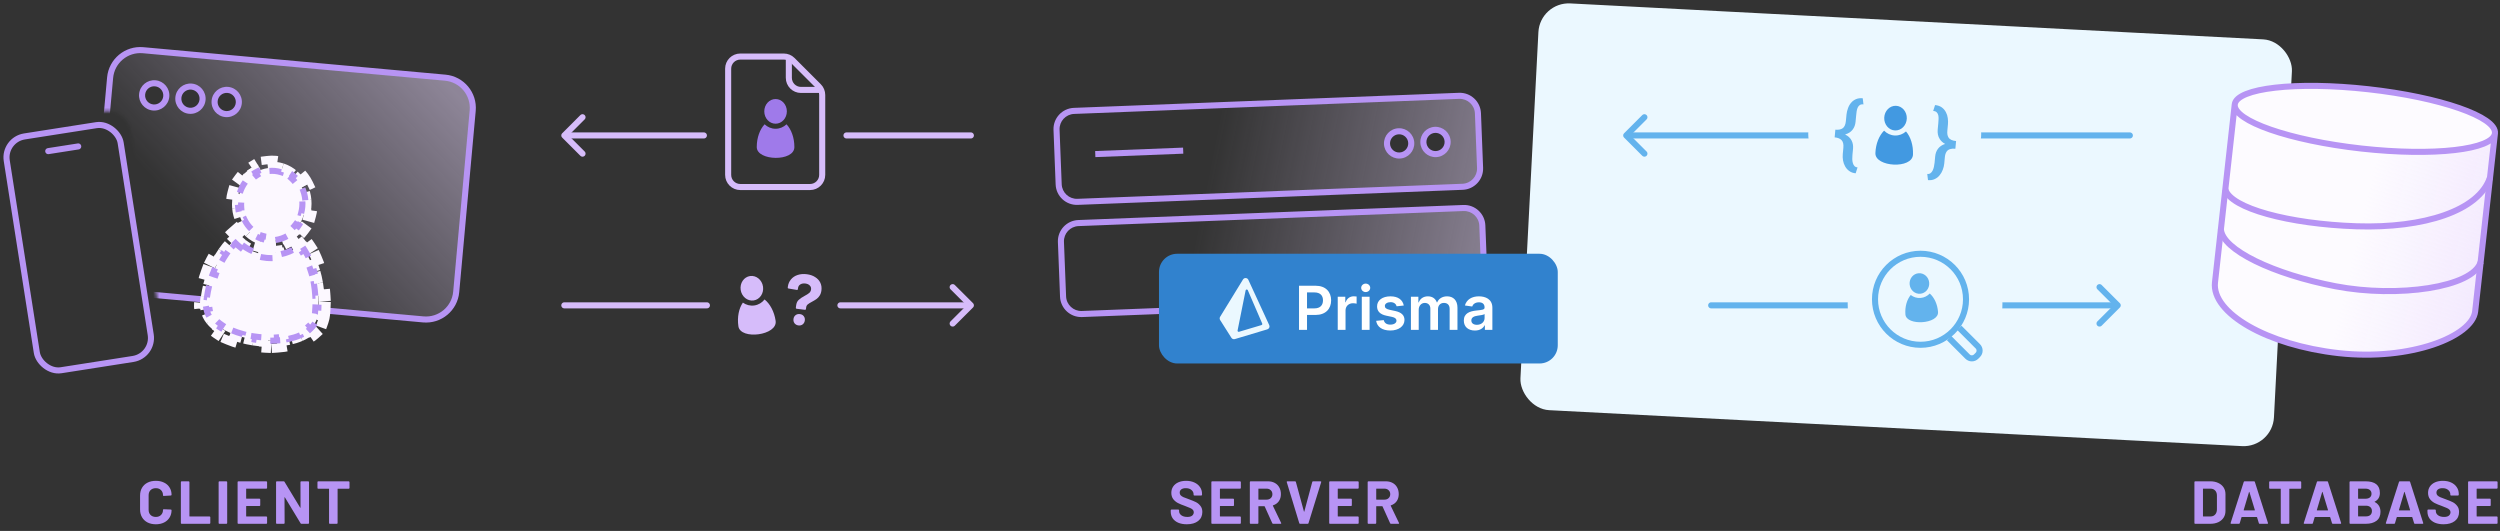 <svg width="824" height="175" viewBox="0 0 824 175" fill="none" xmlns="http://www.w3.org/2000/svg">
<rect x="0" y="0" width="824" height="175" fill="#333333" stroke="none"/>
<rect x="507.576" y="0.609" width="248.691" height="134.246" rx="10" transform="rotate(2.97 507.576 0.609)" fill="#EBF8FF"/>
<path d="M723.519 172.641C723.452 172.641 723.392 172.621 723.339 172.581C723.299 172.527 723.279 172.467 723.279 172.401V158.881C723.279 158.814 723.299 158.761 723.339 158.721C723.392 158.667 723.452 158.641 723.519 158.641H728.519C729.519 158.641 730.392 158.821 731.139 159.181C731.899 159.527 732.485 160.021 732.899 160.661C733.312 161.301 733.519 162.041 733.519 162.881V168.401C733.519 169.241 733.312 169.981 732.899 170.621C732.485 171.261 731.899 171.761 731.139 172.121C730.392 172.467 729.519 172.641 728.519 172.641H723.519ZM726.099 170.121C726.099 170.187 726.132 170.221 726.199 170.221H728.619C729.232 170.221 729.725 170.014 730.099 169.601C730.485 169.187 730.685 168.634 730.699 167.941V163.341C730.699 162.647 730.505 162.094 730.119 161.681C729.745 161.267 729.239 161.061 728.599 161.061H726.199C726.132 161.061 726.099 161.094 726.099 161.161V170.121ZM744.78 172.641C744.647 172.641 744.56 172.574 744.52 172.441L743.92 170.481C743.893 170.427 743.86 170.401 743.82 170.401H738.9C738.86 170.401 738.827 170.427 738.8 170.481L738.22 172.441C738.18 172.574 738.093 172.641 737.96 172.641H735.42C735.34 172.641 735.28 172.621 735.24 172.581C735.2 172.527 735.193 172.454 735.22 172.361L739.54 158.841C739.58 158.707 739.667 158.641 739.8 158.641H742.94C743.073 158.641 743.16 158.707 743.2 158.841L747.52 172.361C747.533 172.387 747.54 172.421 747.54 172.461C747.54 172.581 747.467 172.641 747.32 172.641H744.78ZM739.52 168.101C739.507 168.181 739.533 168.221 739.6 168.221H743.12C743.2 168.221 743.227 168.181 743.2 168.101L741.4 162.161C741.387 162.107 741.367 162.087 741.34 162.101C741.313 162.101 741.293 162.121 741.28 162.161L739.52 168.101ZM758.239 158.641C758.306 158.641 758.359 158.667 758.399 158.721C758.453 158.761 758.479 158.814 758.479 158.881V160.841C758.479 160.907 758.453 160.967 758.399 161.021C758.359 161.061 758.306 161.081 758.239 161.081H754.659C754.593 161.081 754.559 161.114 754.559 161.181V172.401C754.559 172.467 754.533 172.527 754.479 172.581C754.439 172.621 754.386 172.641 754.319 172.641H751.979C751.913 172.641 751.853 172.621 751.799 172.581C751.759 172.527 751.739 172.467 751.739 172.401V161.181C751.739 161.114 751.706 161.081 751.639 161.081H748.159C748.093 161.081 748.033 161.061 747.979 161.021C747.939 160.967 747.919 160.907 747.919 160.841V158.881C747.919 158.814 747.939 158.761 747.979 158.721C748.033 158.667 748.093 158.641 748.159 158.641H758.239ZM768.89 172.641C768.756 172.641 768.67 172.574 768.63 172.441L768.03 170.481C768.003 170.427 767.97 170.401 767.93 170.401H763.01C762.97 170.401 762.936 170.427 762.91 170.481L762.33 172.441C762.29 172.574 762.203 172.641 762.07 172.641H759.53C759.45 172.641 759.39 172.621 759.35 172.581C759.31 172.527 759.303 172.454 759.33 172.361L763.65 158.841C763.69 158.707 763.776 158.641 763.91 158.641H767.05C767.183 158.641 767.27 158.707 767.31 158.841L771.63 172.361C771.643 172.387 771.65 172.421 771.65 172.461C771.65 172.581 771.576 172.641 771.43 172.641H768.89ZM763.63 168.101C763.616 168.181 763.643 168.221 763.71 168.221H767.23C767.31 168.221 767.336 168.181 767.31 168.101L765.51 162.161C765.496 162.107 765.476 162.087 765.45 162.101C765.423 162.101 765.403 162.121 765.39 162.161L763.63 168.101ZM782.708 165.341C782.628 165.381 782.628 165.421 782.708 165.461C783.974 166.114 784.608 167.201 784.608 168.721C784.608 170.014 784.168 170.994 783.287 171.661C782.408 172.314 781.254 172.641 779.828 172.641H774.648C774.581 172.641 774.521 172.621 774.468 172.581C774.428 172.527 774.408 172.467 774.408 172.401V158.881C774.408 158.814 774.428 158.761 774.468 158.721C774.521 158.667 774.581 158.641 774.648 158.641H779.668C782.828 158.641 784.408 159.921 784.408 162.481C784.408 163.814 783.841 164.767 782.708 165.341ZM777.328 161.061C777.261 161.061 777.228 161.094 777.228 161.161V164.281C777.228 164.347 777.261 164.381 777.328 164.381H779.668C780.294 164.381 780.781 164.234 781.128 163.941C781.474 163.647 781.648 163.247 781.648 162.741C781.648 162.221 781.474 161.814 781.128 161.521C780.781 161.214 780.294 161.061 779.668 161.061H777.328ZM779.828 170.201C780.441 170.201 780.921 170.047 781.268 169.741C781.614 169.421 781.788 168.987 781.788 168.441C781.788 167.894 781.614 167.467 781.268 167.161C780.921 166.841 780.434 166.681 779.808 166.681H777.328C777.261 166.681 777.228 166.714 777.228 166.781V170.101C777.228 170.167 777.261 170.201 777.328 170.201H779.828ZM795.948 172.641C795.815 172.641 795.728 172.574 795.688 172.441L795.088 170.481C795.061 170.427 795.028 170.401 794.988 170.401H790.068C790.028 170.401 789.995 170.427 789.968 170.481L789.388 172.441C789.348 172.574 789.261 172.641 789.128 172.641H786.588C786.508 172.641 786.448 172.621 786.408 172.581C786.368 172.527 786.361 172.454 786.388 172.361L790.708 158.841C790.748 158.707 790.835 158.641 790.968 158.641H794.108C794.241 158.641 794.328 158.707 794.368 158.841L798.688 172.361C798.701 172.387 798.708 172.421 798.708 172.461C798.708 172.581 798.635 172.641 798.488 172.641H795.948ZM790.688 168.101C790.675 168.181 790.701 168.221 790.768 168.221H794.288C794.368 168.221 794.395 168.181 794.368 168.101L792.568 162.161C792.555 162.107 792.535 162.087 792.508 162.101C792.481 162.101 792.461 162.121 792.448 162.161L790.688 168.101ZM805.387 172.801C804.321 172.801 803.387 172.634 802.587 172.301C801.787 171.954 801.167 171.467 800.727 170.841C800.301 170.201 800.087 169.461 800.087 168.621V168.181C800.087 168.114 800.107 168.061 800.147 168.021C800.201 167.967 800.261 167.941 800.327 167.941H802.607C802.674 167.941 802.727 167.967 802.767 168.021C802.821 168.061 802.847 168.114 802.847 168.181V168.481C802.847 169.014 803.094 169.467 803.587 169.841C804.081 170.201 804.747 170.381 805.587 170.381C806.294 170.381 806.821 170.234 807.167 169.941C807.514 169.634 807.687 169.261 807.687 168.821C807.687 168.501 807.581 168.234 807.367 168.021C807.154 167.794 806.861 167.601 806.487 167.441C806.127 167.267 805.547 167.034 804.747 166.741C803.854 166.434 803.094 166.121 802.467 165.801C801.854 165.481 801.334 165.047 800.907 164.501C800.494 163.941 800.287 163.254 800.287 162.441C800.287 161.641 800.494 160.941 800.907 160.341C801.321 159.741 801.894 159.281 802.627 158.961C803.361 158.641 804.207 158.481 805.167 158.481C806.181 158.481 807.081 158.661 807.867 159.021C808.667 159.381 809.287 159.887 809.727 160.541C810.181 161.181 810.407 161.927 810.407 162.781V163.081C810.407 163.147 810.381 163.207 810.327 163.261C810.287 163.301 810.234 163.321 810.167 163.321H807.867C807.801 163.321 807.741 163.301 807.687 163.261C807.647 163.207 807.627 163.147 807.627 163.081V162.921C807.627 162.361 807.394 161.887 806.927 161.501C806.474 161.101 805.847 160.901 805.047 160.901C804.421 160.901 803.927 161.034 803.567 161.301C803.221 161.567 803.047 161.934 803.047 162.401C803.047 162.734 803.147 163.014 803.347 163.241C803.561 163.467 803.867 163.674 804.267 163.861C804.681 164.034 805.314 164.274 806.167 164.581C807.114 164.927 807.854 165.234 808.387 165.501C808.934 165.767 809.421 166.167 809.847 166.701C810.287 167.221 810.507 167.901 810.507 168.741C810.507 169.994 810.047 170.987 809.127 171.721C808.207 172.441 806.961 172.801 805.387 172.801ZM823.202 160.821C823.202 160.887 823.175 160.947 823.122 161.001C823.082 161.041 823.028 161.061 822.962 161.061H816.402C816.335 161.061 816.302 161.094 816.302 161.161V164.261C816.302 164.327 816.335 164.361 816.402 164.361H820.702C820.768 164.361 820.822 164.387 820.862 164.441C820.915 164.481 820.942 164.534 820.942 164.601V166.541C820.942 166.607 820.915 166.667 820.862 166.721C820.822 166.761 820.768 166.781 820.702 166.781H816.402C816.335 166.781 816.302 166.814 816.302 166.881V170.121C816.302 170.187 816.335 170.221 816.402 170.221H822.962C823.028 170.221 823.082 170.247 823.122 170.301C823.175 170.341 823.202 170.394 823.202 170.461V172.401C823.202 172.467 823.175 172.527 823.122 172.581C823.082 172.621 823.028 172.641 822.962 172.641H813.722C813.655 172.641 813.595 172.621 813.542 172.581C813.502 172.527 813.482 172.467 813.482 172.401V158.881C813.482 158.814 813.502 158.761 813.542 158.721C813.595 158.667 813.655 158.641 813.722 158.641H822.962C823.028 158.641 823.082 158.667 823.122 158.721C823.175 158.761 823.202 158.814 823.202 158.881V160.821Z" fill="#B794F4"/>
<path d="M770.879 116.395C794.56 119.024 814.901 110.861 815.815 102.625L822.332 43.944C819.5 49.001 802.181 51.63 778.5 49.001C754.819 46.371 736.01 39.501 736.574 34.421L730.058 93.102C728.943 103.14 747.198 113.765 770.879 116.395Z" fill="#FDFBFF"/>
<path d="M770.879 116.395C794.56 119.024 814.901 110.861 815.815 102.625L822.332 43.944C819.5 49.001 802.181 51.63 778.5 49.001C754.819 46.371 736.01 39.501 736.574 34.421L730.058 93.102C728.943 103.14 747.198 113.765 770.879 116.395Z" fill="url(#paint0_linear)" fill-opacity="0.5"/>
<path d="M822.331 43.944C821.732 49.345 802.048 51.592 778.367 48.963C754.686 46.333 735.974 39.822 736.574 34.421C737.174 29.019 756.858 26.772 780.539 29.402C804.22 32.032 822.931 38.542 822.331 43.944Z" fill="#FDFBFF"/>
<path d="M822.331 43.944C821.732 49.345 802.048 51.592 778.367 48.963C754.686 46.333 735.974 39.822 736.574 34.421M822.331 43.944C822.931 38.542 804.22 32.032 780.539 29.402C756.858 26.772 737.174 29.019 736.574 34.421M822.331 43.944C819.359 70.711 818.788 75.858 815.815 102.625C814.901 110.861 794.56 119.024 770.879 116.395C747.198 113.765 728.943 103.14 730.058 93.102C733.03 66.335 733.602 61.188 736.574 34.421" stroke="#B794F4" stroke-width="2"/>
<path d="M820.716 58.496C817.098 69.461 798.904 75.318 776.696 74.582C754.487 73.845 735.111 68.612 733.465 62.43" stroke="#B794F4" stroke-width="2"/>
<path d="M817.62 86.377C815.137 94.733 790.237 98.277 769.807 94.356C749.378 90.434 732.422 82.358 732.006 75.567" stroke="#B794F4" stroke-width="2"/>
<path d="M564 100.641H696" stroke="#63B3ED" stroke-width="2" stroke-linecap="round" stroke-linejoin="round"/>
<path d="M692 106.641L698 100.641L692 94.641" stroke="#63B3ED" stroke-width="2" stroke-linecap="round" stroke-linejoin="round"/>
<circle cx="634.5" cy="100.141" r="25.5" fill="#EBF8FF"/>
<path d="M645.812 108.07L651.889 114.146C652.67 114.928 652.67 116.194 651.889 116.975L651.334 117.529C650.553 118.31 649.287 118.31 648.506 117.529L642.43 111.453" stroke="#63B3ED" stroke-width="2" stroke-linejoin="round"/>
<circle cx="633" cy="98.641" r="15" stroke="#63B3ED" stroke-width="2" stroke-linecap="round" stroke-linejoin="round"/>
<path d="M632.902 96.822C634.684 96.683 636.01 95.057 635.864 93.189C635.719 91.322 634.157 89.92 632.376 90.059C630.594 90.198 629.268 91.824 629.414 93.692C629.559 95.559 631.121 96.961 632.902 96.822Z" fill="#63B3ED"/>
<path d="M628.025 103.637C627.825 101.069 628.532 98.726 629.782 97.228C630.675 97.924 631.808 98.301 633.01 98.207C634.212 98.114 635.273 97.566 636.048 96.74C637.514 98.027 638.576 100.232 638.776 102.8C639.1 106.855 628.317 107.494 628.025 103.637Z" fill="#63B3ED"/>
<path d="M702 44.641H538" stroke="#63B3ED" stroke-width="2" stroke-linecap="round" stroke-linejoin="round"/>
<path d="M542 50.641L536 44.641L542 38.641" stroke="#63B3ED" stroke-width="2" stroke-linecap="round" stroke-linejoin="round"/>
<ellipse cx="624.5" cy="44.141" rx="28.5" ry="19.5" fill="#EBF8FF"/>
<path d="M611.628 57.121L612.246 55.165C611.823 55.142 611.488 55 611.24 54.739C611 54.487 610.823 54.164 610.707 53.77C610.591 53.377 610.525 52.941 610.511 52.464C610.504 51.996 610.522 51.534 610.565 51.079L610.759 49.019C610.853 48.016 610.692 47.108 610.275 46.296C609.859 45.483 609.147 44.825 608.14 44.322C609.215 44.015 610.033 43.497 610.595 42.768C611.165 42.04 611.497 41.174 611.591 40.171L611.785 38.111C611.828 37.656 611.88 37.198 611.94 36.736C612.01 36.266 612.126 35.848 612.288 35.481C612.45 35.113 612.681 34.829 612.98 34.628C613.281 34.418 613.687 34.346 614.199 34.411L613.956 32.386C613.139 32.309 612.421 32.399 611.802 32.655C611.182 32.911 610.669 33.267 610.26 33.721C609.769 34.245 609.386 34.88 609.112 35.628C608.838 36.367 608.668 37.095 608.6 37.811L608.406 39.871C608.299 41.009 607.961 41.798 607.393 42.237C606.825 42.677 606.005 42.846 604.935 42.745L604.697 45.273C605.767 45.374 606.541 45.693 607.017 46.231C607.493 46.769 607.679 47.598 607.573 48.719L607.379 50.779C607.317 51.445 607.341 52.132 607.453 52.839C607.573 53.556 607.808 54.224 608.157 54.844C608.484 55.436 608.934 55.941 609.506 56.361C610.087 56.789 610.794 57.043 611.628 57.121ZM635.224 57.328L635.466 59.365C636.3 59.444 637.038 59.331 637.678 59.025C638.327 58.729 638.868 58.308 639.302 57.763C639.734 57.242 640.08 56.637 640.34 55.948C640.6 55.258 640.762 54.585 640.823 53.927L641.017 51.867C641.055 51.471 641.117 51.12 641.206 50.814C641.303 50.5 641.426 50.231 641.575 50.007C641.852 49.591 642.232 49.308 642.713 49.158C643.196 48.999 643.787 48.953 644.486 49.019L644.724 46.491C644.1 46.432 643.573 46.302 643.141 46.099C642.718 45.898 642.401 45.613 642.189 45.245C642.027 44.974 641.917 44.654 641.859 44.283C641.809 43.913 641.806 43.492 641.85 43.02L642.044 40.959C642.104 40.319 642.087 39.65 641.991 38.952C641.904 38.247 641.702 37.599 641.383 37.008C641.053 36.356 640.598 35.821 640.017 35.4C639.437 34.972 638.696 34.715 637.794 34.63L637.178 36.574C637.693 36.605 638.079 36.752 638.335 37.014C638.592 37.268 638.765 37.59 638.856 37.981C638.947 38.373 638.978 38.805 638.951 39.278C638.932 39.744 638.902 40.205 638.859 40.66L638.665 42.72C638.61 43.301 638.638 43.861 638.749 44.398C638.861 44.927 639.066 45.418 639.363 45.871C639.564 46.179 639.809 46.466 640.098 46.731C640.388 46.996 640.727 47.232 641.115 47.439C640.598 47.603 640.144 47.819 639.754 48.089C639.372 48.35 639.045 48.66 638.774 49.017C638.502 49.373 638.287 49.766 638.127 50.193C637.977 50.62 637.878 51.079 637.832 51.567L637.638 53.628C637.595 54.083 637.523 54.539 637.42 54.997C637.317 55.463 637.171 55.879 636.984 56.244C636.797 56.609 636.557 56.892 636.266 57.094C635.983 57.306 635.636 57.384 635.224 57.328Z" fill="#63B3ED"/>
<path d="M624.611 42.998C626.665 43.073 628.396 41.315 628.479 39.071C628.562 36.826 626.965 34.945 624.911 34.87C622.858 34.794 621.126 36.552 621.043 38.796C620.96 41.041 622.558 42.922 624.611 42.998Z" fill="#4299E1"/>
<path d="M618.131 50.456C618.245 47.37 619.365 44.675 620.992 43.06C621.92 44.01 623.165 44.611 624.55 44.663C625.935 44.714 627.22 44.205 628.216 43.326C629.719 45.057 630.638 47.827 630.524 50.914C630.354 55.789 617.95 55.092 618.131 50.456Z" fill="#4299E1"/>
<path d="M391.17 172.801C390.104 172.801 389.17 172.634 388.37 172.301C387.57 171.954 386.95 171.467 386.51 170.841C386.084 170.201 385.87 169.461 385.87 168.621V168.181C385.87 168.114 385.89 168.061 385.93 168.021C385.984 167.967 386.044 167.941 386.11 167.941H388.39C388.457 167.941 388.51 167.967 388.55 168.021C388.604 168.061 388.63 168.114 388.63 168.181V168.481C388.63 169.014 388.877 169.467 389.37 169.841C389.864 170.201 390.53 170.381 391.37 170.381C392.077 170.381 392.604 170.234 392.95 169.941C393.297 169.634 393.47 169.261 393.47 168.821C393.47 168.501 393.364 168.234 393.15 168.021C392.937 167.794 392.644 167.601 392.27 167.441C391.91 167.267 391.33 167.034 390.53 166.741C389.637 166.434 388.877 166.121 388.25 165.801C387.637 165.481 387.117 165.047 386.69 164.501C386.277 163.941 386.07 163.254 386.07 162.441C386.07 161.641 386.277 160.941 386.69 160.341C387.104 159.741 387.677 159.281 388.41 158.961C389.144 158.641 389.99 158.481 390.95 158.481C391.964 158.481 392.864 158.661 393.65 159.021C394.45 159.381 395.07 159.887 395.51 160.541C395.964 161.181 396.19 161.927 396.19 162.781V163.081C396.19 163.147 396.164 163.207 396.11 163.261C396.07 163.301 396.017 163.321 395.95 163.321H393.65C393.584 163.321 393.524 163.301 393.47 163.261C393.43 163.207 393.41 163.147 393.41 163.081V162.921C393.41 162.361 393.177 161.887 392.71 161.501C392.257 161.101 391.63 160.901 390.83 160.901C390.204 160.901 389.71 161.034 389.35 161.301C389.004 161.567 388.83 161.934 388.83 162.401C388.83 162.734 388.93 163.014 389.13 163.241C389.344 163.467 389.65 163.674 390.05 163.861C390.464 164.034 391.097 164.274 391.95 164.581C392.897 164.927 393.637 165.234 394.17 165.501C394.717 165.767 395.204 166.167 395.63 166.701C396.07 167.221 396.29 167.901 396.29 168.741C396.29 169.994 395.83 170.987 394.91 171.721C393.99 172.441 392.744 172.801 391.17 172.801ZM408.985 160.821C408.985 160.887 408.958 160.947 408.905 161.001C408.865 161.041 408.812 161.061 408.745 161.061H402.185C402.118 161.061 402.085 161.094 402.085 161.161V164.261C402.085 164.327 402.118 164.361 402.185 164.361H406.485C406.552 164.361 406.605 164.387 406.645 164.441C406.698 164.481 406.725 164.534 406.725 164.601V166.541C406.725 166.607 406.698 166.667 406.645 166.721C406.605 166.761 406.552 166.781 406.485 166.781H402.185C402.118 166.781 402.085 166.814 402.085 166.881V170.121C402.085 170.187 402.118 170.221 402.185 170.221H408.745C408.812 170.221 408.865 170.247 408.905 170.301C408.958 170.341 408.985 170.394 408.985 170.461V172.401C408.985 172.467 408.958 172.527 408.905 172.581C408.865 172.621 408.812 172.641 408.745 172.641H399.505C399.438 172.641 399.378 172.621 399.325 172.581C399.285 172.527 399.265 172.467 399.265 172.401V158.881C399.265 158.814 399.285 158.761 399.325 158.721C399.378 158.667 399.438 158.641 399.505 158.641H408.745C408.812 158.641 408.865 158.667 408.905 158.721C408.958 158.761 408.985 158.814 408.985 158.881V160.821ZM419.625 172.641C419.491 172.641 419.398 172.581 419.345 172.461L416.845 166.921C416.818 166.867 416.778 166.841 416.725 166.841H414.865C414.798 166.841 414.765 166.874 414.765 166.941V172.401C414.765 172.467 414.738 172.527 414.685 172.581C414.645 172.621 414.591 172.641 414.525 172.641H412.185C412.118 172.641 412.058 172.621 412.005 172.581C411.965 172.527 411.945 172.467 411.945 172.401V158.881C411.945 158.814 411.965 158.761 412.005 158.721C412.058 158.667 412.118 158.641 412.185 158.641H417.905C418.758 158.641 419.505 158.814 420.145 159.161C420.798 159.507 421.298 160.001 421.645 160.641C422.005 161.281 422.185 162.021 422.185 162.861C422.185 163.767 421.958 164.547 421.505 165.201C421.051 165.841 420.418 166.294 419.605 166.561C419.538 166.587 419.518 166.634 419.545 166.701L422.265 172.361C422.291 172.414 422.305 172.454 422.305 172.481C422.305 172.587 422.231 172.641 422.085 172.641H419.625ZM414.865 161.061C414.798 161.061 414.765 161.094 414.765 161.161V164.581C414.765 164.647 414.798 164.681 414.865 164.681H417.485C418.045 164.681 418.498 164.514 418.845 164.181C419.205 163.847 419.385 163.414 419.385 162.881C419.385 162.347 419.205 161.914 418.845 161.581C418.498 161.234 418.045 161.061 417.485 161.061H414.865ZM428.501 172.641C428.367 172.641 428.281 172.574 428.241 172.441L424.121 158.921L424.101 158.841C424.101 158.707 424.174 158.641 424.321 158.641H426.841C426.987 158.641 427.081 158.707 427.121 158.841L429.781 168.601C429.794 168.641 429.814 168.661 429.841 168.661C429.867 168.661 429.887 168.641 429.901 168.601L432.521 158.841C432.561 158.707 432.654 158.641 432.801 158.641H435.261C435.341 158.641 435.401 158.667 435.441 158.721C435.481 158.774 435.487 158.841 435.461 158.921L431.281 172.441C431.241 172.574 431.154 172.641 431.021 172.641H428.501ZM447.825 160.821C447.825 160.887 447.798 160.947 447.745 161.001C447.705 161.041 447.651 161.061 447.585 161.061H441.025C440.958 161.061 440.925 161.094 440.925 161.161V164.261C440.925 164.327 440.958 164.361 441.025 164.361H445.325C445.391 164.361 445.445 164.387 445.485 164.441C445.538 164.481 445.565 164.534 445.565 164.601V166.541C445.565 166.607 445.538 166.667 445.485 166.721C445.445 166.761 445.391 166.781 445.325 166.781H441.025C440.958 166.781 440.925 166.814 440.925 166.881V170.121C440.925 170.187 440.958 170.221 441.025 170.221H447.585C447.651 170.221 447.705 170.247 447.745 170.301C447.798 170.341 447.825 170.394 447.825 170.461V172.401C447.825 172.467 447.798 172.527 447.745 172.581C447.705 172.621 447.651 172.641 447.585 172.641H438.345C438.278 172.641 438.218 172.621 438.165 172.581C438.125 172.527 438.105 172.467 438.105 172.401V158.881C438.105 158.814 438.125 158.761 438.165 158.721C438.218 158.667 438.278 158.641 438.345 158.641H447.585C447.651 158.641 447.705 158.667 447.745 158.721C447.798 158.761 447.825 158.814 447.825 158.881V160.821ZM458.464 172.641C458.331 172.641 458.238 172.581 458.184 172.461L455.684 166.921C455.658 166.867 455.618 166.841 455.564 166.841H453.704C453.638 166.841 453.604 166.874 453.604 166.941V172.401C453.604 172.467 453.578 172.527 453.524 172.581C453.484 172.621 453.431 172.641 453.364 172.641H451.024C450.958 172.641 450.898 172.621 450.844 172.581C450.804 172.527 450.784 172.467 450.784 172.401V158.881C450.784 158.814 450.804 158.761 450.844 158.721C450.898 158.667 450.958 158.641 451.024 158.641H456.744C457.598 158.641 458.344 158.814 458.984 159.161C459.638 159.507 460.138 160.001 460.484 160.641C460.844 161.281 461.024 162.021 461.024 162.861C461.024 163.767 460.798 164.547 460.344 165.201C459.891 165.841 459.258 166.294 458.444 166.561C458.378 166.587 458.358 166.634 458.384 166.701L461.104 172.361C461.131 172.414 461.144 172.454 461.144 172.481C461.144 172.587 461.071 172.641 460.924 172.641H458.464ZM453.704 161.061C453.638 161.061 453.604 161.094 453.604 161.161V164.581C453.604 164.647 453.638 164.681 453.704 164.681H456.324C456.884 164.681 457.338 164.514 457.684 164.181C458.044 163.847 458.224 163.414 458.224 162.881C458.224 162.347 458.044 161.914 457.684 161.581C457.338 161.234 456.884 161.061 456.324 161.061H453.704Z" fill="#B794F4"/>
<path fill-rule="evenodd" clip-rule="evenodd" d="M353.995 36.552C350.684 36.681 348.105 39.47 348.235 42.782L348.938 60.768C349.068 64.079 351.857 66.658 355.168 66.529L482.071 61.564C485.382 61.434 487.962 58.645 487.832 55.334L487.128 37.348C486.999 34.036 484.21 31.457 480.898 31.587L353.995 36.552ZM473.3 50.791C475.507 50.704 477.227 48.845 477.14 46.637C477.054 44.43 475.195 42.71 472.987 42.797C470.78 42.883 469.06 44.743 469.147 46.95C469.233 49.157 471.092 50.877 473.3 50.791ZM465.15 47.106C465.237 49.314 463.517 51.173 461.31 51.26C459.102 51.346 457.243 49.627 457.156 47.419C457.07 45.212 458.789 43.352 460.997 43.266C463.204 43.179 465.064 44.899 465.15 47.106ZM355.442 73.523C352.131 73.653 349.551 76.442 349.681 79.753L350.385 97.74C350.514 101.051 353.303 103.63 356.615 103.5L483.518 98.536C486.829 98.406 489.408 95.617 489.278 92.306L488.575 74.319C488.445 71.008 485.656 68.429 482.345 68.558L355.442 73.523Z" fill="url(#paint1_linear)" fill-opacity="0.5"/>
<path d="M348.235 42.782L347.235 42.821L348.235 42.782ZM348.938 60.768L349.937 60.729L348.938 60.768ZM355.168 66.529L355.207 67.528L355.168 66.529ZM482.071 61.564L482.032 60.565L482.071 61.564ZM487.832 55.334L488.831 55.295L487.832 55.334ZM487.128 37.348L486.129 37.387L487.128 37.348ZM349.681 79.753L348.682 79.792L349.681 79.753ZM355.442 73.523L355.481 74.522L355.442 73.523ZM350.385 97.74L351.384 97.7L350.385 97.74ZM489.278 92.306L488.279 92.345L489.278 92.306ZM488.575 74.319L489.574 74.28L488.575 74.319ZM482.345 68.558L482.306 67.559L482.345 68.558ZM349.234 42.742C349.126 39.983 351.275 37.659 354.035 37.551L353.956 35.552C350.093 35.703 347.084 38.958 347.235 42.821L349.234 42.742ZM349.937 60.729L349.234 42.742L347.235 42.821L347.939 60.807L349.937 60.729ZM355.129 65.529C352.37 65.637 350.045 63.488 349.937 60.729L347.939 60.807C348.09 64.67 351.344 67.679 355.207 67.528L355.129 65.529ZM482.032 60.565L355.129 65.529L355.207 67.528L482.11 62.563L482.032 60.565ZM486.833 55.373C486.941 58.132 484.791 60.457 482.032 60.565L482.11 62.563C485.973 62.412 488.982 59.158 488.831 55.295L486.833 55.373ZM486.129 37.387L486.833 55.373L488.831 55.295L488.128 37.309L486.129 37.387ZM480.937 32.586C483.697 32.478 486.021 34.627 486.129 37.387L488.128 37.309C487.976 33.446 484.722 30.436 480.859 30.588L480.937 32.586ZM354.035 37.551L480.937 32.586L480.859 30.588L353.956 35.552L354.035 37.551ZM476.141 46.676C476.206 48.332 474.916 49.727 473.261 49.791L473.339 51.79C476.098 51.682 478.248 49.358 478.14 46.598L476.141 46.676ZM473.026 43.796C474.682 43.731 476.076 45.021 476.141 46.676L478.14 46.598C478.032 43.839 475.707 41.69 472.948 41.797L473.026 43.796ZM470.146 46.911C470.081 45.255 471.371 43.861 473.026 43.796L472.948 41.797C470.189 41.906 468.039 44.23 468.147 46.989L470.146 46.911ZM473.261 49.791C471.605 49.856 470.211 48.567 470.146 46.911L468.147 46.989C468.255 49.748 470.58 51.898 473.339 51.79L473.261 49.791ZM461.349 52.259C464.108 52.151 466.257 49.827 466.149 47.067L464.151 47.145C464.216 48.801 462.926 50.196 461.271 50.26L461.349 52.259ZM456.157 47.458C456.265 50.218 458.589 52.367 461.349 52.259L461.271 50.26C459.615 50.325 458.22 49.036 458.156 47.38L456.157 47.458ZM460.958 42.267C458.199 42.374 456.049 44.699 456.157 47.458L458.156 47.38C458.091 45.724 459.38 44.33 461.036 44.265L460.958 42.267ZM466.149 47.067C466.042 44.308 463.717 42.159 460.958 42.267L461.036 44.265C462.692 44.2 464.086 45.49 464.151 47.145L466.149 47.067ZM350.68 79.714C350.572 76.955 352.722 74.63 355.481 74.522L355.403 72.524C351.54 72.675 348.531 75.929 348.682 79.792L350.68 79.714ZM351.384 97.7L350.68 79.714L348.682 79.792L349.385 97.779L351.384 97.7ZM356.576 102.501C353.816 102.609 351.492 100.46 351.384 97.7L349.385 97.779C349.537 101.642 352.791 104.651 356.654 104.5L356.576 102.501ZM483.478 97.536L356.576 102.501L356.654 104.5L483.557 99.535L483.478 97.536ZM488.279 92.345C488.387 95.104 486.238 97.428 483.478 97.536L483.557 99.535C487.42 99.384 490.429 96.129 490.278 92.266L488.279 92.345ZM487.575 74.359L488.279 92.345L490.278 92.266L489.574 74.28L487.575 74.359ZM482.384 69.558C485.143 69.45 487.468 71.599 487.575 74.359L489.574 74.28C489.423 70.417 486.169 67.408 482.306 67.559L482.384 69.558ZM355.481 74.522L482.384 69.558L482.306 67.559L355.403 72.524L355.481 74.522Z" fill="#B794F4"/>
<path d="M361 50.786L389.978 49.652" stroke="#B794F4" stroke-width="2"/>
<rect x="382" y="83.641" width="131.437" height="36.165" rx="6" fill="#3182CE"/>
<path fill-rule="evenodd" clip-rule="evenodd" d="M402.148 104.419C401.948 104.746 401.951 105.158 402.156 105.482L405.869 111.339C406.11 111.719 406.575 111.893 407.006 111.763L417.721 108.549C418.306 108.373 418.6 107.721 418.344 107.167L411.456 92.224C411.12 91.496 410.108 91.436 409.688 92.12L402.148 104.419ZM411.273 95.641C411.127 95.302 410.631 95.355 410.558 95.716L407.906 108.921C407.85 109.199 408.111 109.437 408.383 109.356L415.787 107.146C416.003 107.081 416.114 106.843 416.025 106.636L411.273 95.641Z" fill="#EBF8FF"/>
<path d="M428.159 108.724H430.794V103.809H433.578C436.938 103.809 438.742 101.792 438.742 98.993C438.742 96.216 436.959 94.178 433.614 94.178H428.159V108.724ZM430.794 101.643V96.38H433.209C435.183 96.38 436.057 97.445 436.057 98.993C436.057 100.542 435.183 101.643 433.223 101.643H430.794ZM440.917 108.724H443.488V102.31C443.488 100.925 444.532 99.945 445.945 99.945C446.378 99.945 446.918 100.023 447.138 100.094V97.729C446.904 97.687 446.499 97.658 446.215 97.658C444.965 97.658 443.921 98.368 443.523 99.633H443.41V97.814H440.917V108.724ZM448.846 108.724H451.417V97.814H448.846V108.724ZM450.139 96.266C450.956 96.266 451.623 95.641 451.623 94.874C451.623 94.1 450.956 93.475 450.139 93.475C449.315 93.475 448.648 94.1 448.648 94.874C448.648 95.641 449.315 96.266 450.139 96.266ZM462.683 100.698C462.328 98.852 460.851 97.672 458.294 97.672C455.666 97.672 453.877 98.965 453.884 100.982C453.877 102.573 454.857 103.624 456.952 104.057L458.813 104.448C459.814 104.668 460.283 105.073 460.283 105.691C460.283 106.437 459.473 106.998 458.252 106.998C457.073 106.998 456.306 106.486 456.085 105.506L453.578 105.748C453.898 107.751 455.581 108.937 458.259 108.937C460.986 108.937 462.911 107.523 462.918 105.457C462.911 103.901 461.909 102.949 459.85 102.502L457.989 102.104C456.881 101.856 456.441 101.472 456.448 100.84C456.441 100.101 457.257 99.59 458.33 99.59C459.516 99.59 460.141 100.236 460.34 100.954L462.683 100.698ZM465.038 108.724H467.609V102.09C467.609 100.748 468.504 99.839 469.612 99.839C470.698 99.839 471.444 100.57 471.444 101.692V108.724H473.965V101.92C473.965 100.691 474.697 99.839 475.94 99.839C476.977 99.839 477.801 100.449 477.801 101.799V108.724H480.379V101.401C480.379 98.965 478.972 97.672 476.97 97.672C475.386 97.672 474.178 98.454 473.695 99.668H473.582C473.163 98.432 472.105 97.672 470.634 97.672C469.171 97.672 468.078 98.425 467.623 99.668H467.495V97.814H465.038V108.724ZM486.126 108.944C487.838 108.944 488.861 108.141 489.329 107.225H489.415V108.724H491.886V101.422C491.886 98.539 489.535 97.672 487.454 97.672C485.16 97.672 483.399 98.695 482.831 100.684L485.231 101.025C485.487 100.279 486.211 99.64 487.469 99.64C488.662 99.64 489.315 100.251 489.315 101.323V101.366C489.315 102.104 488.541 102.14 486.616 102.346C484.5 102.573 482.476 103.205 482.476 105.663C482.476 107.807 484.045 108.944 486.126 108.944ZM486.794 107.055C485.721 107.055 484.954 106.565 484.954 105.62C484.954 104.633 485.814 104.221 486.964 104.057C487.639 103.965 488.988 103.795 489.322 103.525V104.81C489.322 106.025 488.342 107.055 486.794 107.055Z" fill="white"/>
<path d="M186 100.641H233M318 100.641H277" stroke="#D6BCFA" stroke-width="2" stroke-linecap="round" stroke-linejoin="round"/>
<path d="M314 106.641L320 100.641L314 94.641" stroke="#D6BCFA" stroke-width="2" stroke-linecap="round" stroke-linejoin="round"/>
<path d="M262.559 101.766C262.48 101.756 262.412 101.723 262.354 101.668C262.314 101.598 262.3 101.524 262.309 101.444L262.405 100.682C262.505 99.889 262.783 99.278 263.24 98.852C263.714 98.412 264.366 97.969 265.196 97.525C265.869 97.174 266.377 96.851 266.721 96.556C267.064 96.26 267.266 95.874 267.326 95.398C267.389 94.89 267.25 94.461 266.907 94.112C266.565 93.746 266.085 93.525 265.466 93.447C264.799 93.364 264.239 93.463 263.784 93.744C263.345 94.028 263.093 94.431 263.027 94.955L262.979 95.336C262.958 95.511 262.851 95.586 262.661 95.562L259.89 95.094C259.81 95.084 259.742 95.051 259.684 94.995C259.645 94.926 259.63 94.851 259.64 94.772L259.67 94.534C259.789 93.581 260.133 92.77 260.701 92.099C261.271 91.413 262.001 90.924 262.893 90.633C263.802 90.328 264.812 90.245 265.923 90.384C267.003 90.52 267.922 90.837 268.682 91.335C269.46 91.82 270.027 92.439 270.384 93.194C270.741 93.948 270.861 94.786 270.746 95.707C270.658 96.405 270.455 96.992 270.138 97.468C269.838 97.931 269.493 98.299 269.104 98.572C268.715 98.846 268.227 99.139 267.639 99.453C267.018 99.778 266.554 100.066 266.248 100.318C265.943 100.57 265.764 100.902 265.712 101.315L265.643 101.863C265.633 101.942 265.593 102.01 265.521 102.065C265.468 102.107 265.401 102.123 265.322 102.113L262.559 101.766ZM263.176 107.262C262.636 107.194 262.205 106.962 261.884 106.567C261.581 106.158 261.463 105.684 261.531 105.144C261.598 104.604 261.829 104.182 262.222 103.876C262.615 103.571 263.089 103.453 263.645 103.523C264.201 103.593 264.623 103.823 264.913 104.214C265.22 104.591 265.339 105.058 265.269 105.613C265.201 106.153 264.97 106.584 264.575 106.905C264.182 107.21 263.715 107.329 263.176 107.262Z" fill="#D6BCFA"/>
<path d="M248.397 99.029C250.43 98.731 251.815 96.689 251.49 94.466C251.164 92.244 249.252 90.683 247.219 90.981C245.186 91.278 243.802 93.321 244.127 95.544C244.452 97.766 246.364 99.326 248.397 99.029Z" fill="#D6BCFA"/>
<path d="M243.376 107.539C242.929 104.482 243.542 101.629 244.85 99.746C245.934 100.512 247.267 100.878 248.638 100.677C250.01 100.477 251.182 99.744 252.001 98.699C253.794 100.129 255.199 102.687 255.647 105.743C256.363 110.568 244.038 112.13 243.376 107.539Z" fill="#D6BCFA"/>
<path d="M320 44.641H279M188 44.641H232" stroke="#D6BCFA" stroke-width="2" stroke-linecap="round" stroke-linejoin="round"/>
<path d="M192 50.641L186 44.641L192 38.641" stroke="#D6BCFA" stroke-width="2" stroke-linecap="round" stroke-linejoin="round"/>
<path d="M240 22.641C240 20.431 241.791 18.641 244 18.641H258.343C259.404 18.641 260.421 19.062 261.172 19.812L269.828 28.469C270.579 29.219 271 30.237 271 31.297V57.641C271 59.85 269.209 61.641 267 61.641H244C241.791 61.641 240 59.85 240 57.641V22.641Z" stroke="#D6BCFA" stroke-width="2"/>
<path d="M260 18.641V25.641C260 27.85 261.791 29.641 264 29.641H271" stroke="#D6BCFA" stroke-width="2"/>
<path d="M255.627 40.774C257.681 40.774 259.347 38.953 259.347 36.708C259.347 34.461 257.681 32.641 255.627 32.641C253.572 32.641 251.906 34.461 251.906 36.708C251.906 38.953 253.572 40.774 255.627 40.774Z" fill="#9F7AEA"/>
<path d="M249.426 48.467C249.426 45.378 250.446 42.644 252.012 40.97C252.975 41.885 254.24 42.44 255.627 42.44C257.013 42.44 258.278 41.885 259.241 40.97C260.807 42.644 261.827 45.378 261.827 48.467C261.837 53.345 249.416 53.106 249.426 48.467Z" fill="#9F7AEA"/>
<path d="M51.367 172.801C50.327 172.801 49.413 172.601 48.627 172.201C47.84 171.787 47.233 171.214 46.807 170.481C46.38 169.747 46.167 168.901 46.167 167.941V163.321C46.167 162.361 46.38 161.514 46.807 160.781C47.233 160.047 47.84 159.481 48.627 159.081C49.413 158.681 50.327 158.481 51.367 158.481C52.393 158.481 53.293 158.674 54.067 159.061C54.853 159.434 55.46 159.974 55.887 160.681C56.327 161.374 56.547 162.181 56.547 163.101C56.547 163.221 56.467 163.294 56.307 163.321L53.967 163.461H53.927C53.793 163.461 53.727 163.387 53.727 163.241C53.727 162.534 53.507 161.967 53.067 161.541C52.64 161.114 52.073 160.901 51.367 160.901C50.647 160.901 50.067 161.114 49.627 161.541C49.2 161.967 48.987 162.534 48.987 163.241V168.061C48.987 168.754 49.2 169.314 49.627 169.741C50.067 170.167 50.647 170.381 51.367 170.381C52.073 170.381 52.64 170.167 53.067 169.741C53.507 169.314 53.727 168.754 53.727 168.061C53.727 167.914 53.807 167.841 53.967 167.841L56.307 167.941C56.373 167.941 56.427 167.961 56.467 168.001C56.52 168.041 56.547 168.087 56.547 168.141C56.547 169.061 56.327 169.874 55.887 170.581C55.46 171.287 54.853 171.834 54.067 172.221C53.293 172.607 52.393 172.801 51.367 172.801ZM59.855 172.641C59.788 172.641 59.728 172.621 59.675 172.581C59.635 172.527 59.614 172.467 59.614 172.401V158.881C59.614 158.814 59.635 158.761 59.675 158.721C59.728 158.667 59.788 158.641 59.855 158.641H62.194C62.261 158.641 62.315 158.667 62.355 158.721C62.408 158.761 62.434 158.814 62.434 158.881V170.121C62.434 170.187 62.468 170.221 62.535 170.221H69.075C69.141 170.221 69.195 170.247 69.234 170.301C69.288 170.341 69.314 170.394 69.314 170.461V172.401C69.314 172.467 69.288 172.527 69.234 172.581C69.195 172.621 69.141 172.641 69.075 172.641H59.855ZM72.3 172.641C72.233 172.641 72.173 172.621 72.12 172.581C72.08 172.527 72.06 172.467 72.06 172.401V158.881C72.06 158.814 72.08 158.761 72.12 158.721C72.173 158.667 72.233 158.641 72.3 158.641H74.64C74.707 158.641 74.76 158.667 74.8 158.721C74.853 158.761 74.88 158.814 74.88 158.881V172.401C74.88 172.467 74.853 172.527 74.8 172.581C74.76 172.621 74.707 172.641 74.64 172.641H72.3ZM88.034 160.821C88.034 160.887 88.007 160.947 87.954 161.001C87.914 161.041 87.86 161.061 87.794 161.061H81.234C81.167 161.061 81.134 161.094 81.134 161.161V164.261C81.134 164.327 81.167 164.361 81.234 164.361H85.534C85.6 164.361 85.654 164.387 85.694 164.441C85.747 164.481 85.774 164.534 85.774 164.601V166.541C85.774 166.607 85.747 166.667 85.694 166.721C85.654 166.761 85.6 166.781 85.534 166.781H81.234C81.167 166.781 81.134 166.814 81.134 166.881V170.121C81.134 170.187 81.167 170.221 81.234 170.221H87.794C87.86 170.221 87.914 170.247 87.954 170.301C88.007 170.341 88.034 170.394 88.034 170.461V172.401C88.034 172.467 88.007 172.527 87.954 172.581C87.914 172.621 87.86 172.641 87.794 172.641H78.554C78.487 172.641 78.427 172.621 78.374 172.581C78.334 172.527 78.314 172.467 78.314 172.401V158.881C78.314 158.814 78.334 158.761 78.374 158.721C78.427 158.667 78.487 158.641 78.554 158.641H87.794C87.86 158.641 87.914 158.667 87.954 158.721C88.007 158.761 88.034 158.814 88.034 158.881V160.821ZM99.033 158.881C99.033 158.814 99.053 158.761 99.093 158.721C99.147 158.667 99.207 158.641 99.273 158.641H101.613C101.68 158.641 101.733 158.667 101.773 158.721C101.827 158.761 101.853 158.814 101.853 158.881V172.401C101.853 172.467 101.827 172.527 101.773 172.581C101.733 172.621 101.68 172.641 101.613 172.641H99.353C99.22 172.641 99.127 172.587 99.073 172.481L93.893 163.921C93.867 163.881 93.84 163.867 93.813 163.881C93.787 163.881 93.773 163.907 93.773 163.961L93.813 172.401C93.813 172.467 93.787 172.527 93.733 172.581C93.693 172.621 93.64 172.641 93.573 172.641H91.233C91.167 172.641 91.107 172.621 91.053 172.581C91.013 172.527 90.993 172.467 90.993 172.401V158.881C90.993 158.814 91.013 158.761 91.053 158.721C91.107 158.667 91.167 158.641 91.233 158.641H93.493C93.627 158.641 93.72 158.694 93.773 158.801L98.933 167.321C98.96 167.361 98.987 167.381 99.013 167.381C99.04 167.367 99.053 167.334 99.053 167.281L99.033 158.881ZM114.954 158.641C115.021 158.641 115.074 158.667 115.114 158.721C115.168 158.761 115.194 158.814 115.194 158.881V160.841C115.194 160.907 115.168 160.967 115.114 161.021C115.074 161.061 115.021 161.081 114.954 161.081H111.374C111.308 161.081 111.274 161.114 111.274 161.181V172.401C111.274 172.467 111.248 172.527 111.194 172.581C111.154 172.621 111.101 172.641 111.034 172.641H108.694C108.628 172.641 108.568 172.621 108.514 172.581C108.474 172.527 108.454 172.467 108.454 172.401V161.181C108.454 161.114 108.421 161.081 108.354 161.081H104.874C104.808 161.081 104.748 161.061 104.694 161.021C104.654 160.967 104.634 160.907 104.634 160.841V158.881C104.634 158.814 104.654 158.761 104.694 158.721C104.748 158.667 104.808 158.641 104.874 158.641H114.954Z" fill="#B794F4"/>
<mask id="mask0" mask-type="alpha" maskUnits="userSpaceOnUse" x="21" y="7" width="152" height="118">
<path fill-rule="evenodd" clip-rule="evenodd" d="M172.953 7.641H21.953V38.552L34.022 36.661C38.387 35.977 42.48 38.961 43.164 43.326L53.568 109.703C54.252 114.068 51.268 118.161 46.903 118.846L21.953 122.756V124.641H172.953V7.641Z" fill="#C4C4C4"/>
</mask>
<g mask="url(#mask0)">
<path fill-rule="evenodd" clip-rule="evenodd" d="M47.158 16.546C41.658 16.046 36.794 20.099 36.294 25.599L30.86 85.353C30.36 90.853 34.413 95.717 39.913 96.218L139.502 105.274C145.002 105.774 149.866 101.721 150.367 96.221L155.8 36.467C156.301 30.967 152.247 26.103 146.747 25.603L47.158 16.546ZM75.088 29.63C72.888 29.429 70.942 31.051 70.742 33.251C70.542 35.451 72.163 37.397 74.364 37.597C76.564 37.797 78.509 36.175 78.709 33.975C78.909 31.775 77.288 29.83 75.088 29.63ZM58.791 32.164C58.992 29.964 60.937 28.343 63.137 28.543C65.337 28.743 66.959 30.689 66.759 32.889C66.559 35.089 64.613 36.71 62.413 36.51C60.213 36.31 58.591 34.364 58.791 32.164ZM51.187 27.456C48.987 27.256 47.041 28.877 46.841 31.077C46.641 33.277 48.262 35.223 50.462 35.423C52.662 35.623 54.608 34.002 54.808 31.802C55.008 29.602 53.387 27.656 51.187 27.456Z" fill="url(#paint2_linear)" fill-opacity="0.5"/>
<path d="M36.294 25.599L37.289 25.69L36.294 25.599ZM30.86 85.353L29.864 85.262L30.86 85.353ZM37.289 25.69C37.74 20.74 42.117 17.092 47.068 17.542L47.249 15.55C41.199 15 35.848 19.459 35.298 25.509L37.289 25.69ZM31.856 85.444L37.289 25.69L35.298 25.509L29.864 85.262L31.856 85.444ZM40.004 95.222C35.053 94.772 31.405 90.394 31.856 85.444L29.864 85.262C29.314 91.313 33.772 96.663 39.822 97.213L40.004 95.222ZM139.593 104.278L40.004 95.222L39.822 97.213L139.411 106.27L139.593 104.278ZM149.371 96.13C148.921 101.08 144.543 104.728 139.593 104.278L139.411 106.27C145.462 106.82 150.812 102.361 151.362 96.311L149.371 96.13ZM154.805 36.377L149.371 96.13L151.362 96.311L156.796 36.558L154.805 36.377ZM146.657 26.599C151.607 27.049 155.255 31.427 154.805 36.377L156.796 36.558C157.347 30.508 152.888 25.157 146.838 24.607L146.657 26.599ZM47.068 17.542L146.657 26.599L146.838 24.607L47.249 15.55L47.068 17.542ZM71.738 33.341C71.888 31.691 73.347 30.475 74.998 30.625L75.179 28.634C72.428 28.384 69.996 30.41 69.746 33.16L71.738 33.341ZM74.454 36.601C72.804 36.451 71.588 34.991 71.738 33.341L69.746 33.16C69.496 35.91 71.523 38.342 74.273 38.593L74.454 36.601ZM77.713 33.885C77.563 35.535 76.104 36.751 74.454 36.601L74.273 38.593C77.023 38.843 79.455 36.816 79.705 34.066L77.713 33.885ZM74.998 30.625C76.647 30.775 77.864 32.235 77.713 33.885L79.705 34.066C79.955 31.316 77.929 28.884 75.179 28.634L74.998 30.625ZM63.228 27.547C60.478 27.297 58.046 29.323 57.796 32.074L59.787 32.255C59.938 30.605 61.397 29.389 63.047 29.539L63.228 27.547ZM67.754 32.979C68.005 30.229 65.978 27.797 63.228 27.547L63.047 29.539C64.697 29.689 65.913 31.148 65.763 32.798L67.754 32.979ZM62.322 37.506C65.072 37.756 67.504 35.729 67.754 32.979L65.763 32.798C65.613 34.448 64.153 35.664 62.503 35.514L62.322 37.506ZM57.796 32.074C57.545 34.824 59.572 37.256 62.322 37.506L62.503 35.514C60.853 35.364 59.637 33.905 59.787 32.255L57.796 32.074ZM47.837 31.168C47.987 29.518 49.446 28.302 51.096 28.452L51.277 26.46C48.527 26.21 46.095 28.237 45.845 30.987L47.837 31.168ZM50.553 34.427C48.903 34.277 47.687 32.818 47.837 31.168L45.845 30.987C45.595 33.737 47.621 36.169 50.372 36.419L50.553 34.427ZM53.812 31.711C53.662 33.361 52.203 34.577 50.553 34.427L50.372 36.419C53.122 36.669 55.554 34.642 55.804 31.892L53.812 31.711ZM51.096 28.452C52.746 28.602 53.962 30.061 53.812 31.711L55.804 31.892C56.054 29.142 54.027 26.71 51.277 26.46L51.096 28.452Z" fill="#B794F4"/>
<path d="M106.803 103.545C106.868 102.846 106.914 102.151 106.944 101.462L104.946 101.376C105.004 100.026 104.992 98.697 104.914 97.397L106.911 97.278C106.826 95.855 106.667 94.462 106.438 93.108L104.466 93.442C104.239 92.103 103.94 90.807 103.575 89.564L105.493 89C105.085 87.611 104.596 86.278 104.033 85.015L102.206 85.829C101.651 84.583 101.02 83.416 100.321 82.34C100.342 82.324 100.363 82.308 100.383 82.292L100.38 82.288L101.991 81.24C101.592 80.626 101.171 80.036 100.728 79.474L99.499 77.914L97.93 79.132C97.239 79.669 96.504 80.141 95.734 80.541L96.656 82.316C94.908 83.224 92.995 83.812 90.992 84.012L90.793 82.022C89.948 82.106 89.083 82.112 88.206 82.031C87.329 81.949 86.48 81.786 85.665 81.547L85.104 83.467C83.172 82.903 81.399 81.974 79.847 80.76L81.079 79.185C80.396 78.651 79.76 78.052 79.179 77.398L77.861 75.912L76.366 77.22C75.828 77.691 75.305 78.194 74.8 78.724L76.191 80.049L76.188 80.053C76.205 80.073 76.222 80.092 76.24 80.112C75.356 81.041 74.521 82.073 73.747 83.196L72.101 82.06C71.315 83.199 70.59 84.419 69.933 85.71L71.716 86.616C71.129 87.771 70.597 88.99 70.128 90.265L68.251 89.575C67.777 90.864 67.365 92.204 67.021 93.587L68.962 94.07C68.647 95.334 68.392 96.638 68.201 97.976L66.221 97.694C66.124 98.377 66.042 99.069 65.977 99.767M106.803 103.545C106.727 104.385 106.55 105.186 106.279 105.944L104.396 105.27C103.955 106.501 103.206 107.559 102.218 108.453L103.56 109.936C102.458 110.933 101.148 111.727 99.728 112.347L98.928 110.514C97.794 111.009 96.541 111.396 95.207 111.681L95.625 113.637C94.294 113.922 92.902 114.109 91.484 114.207L91.346 112.212C90.07 112.3 88.761 112.312 87.444 112.251L87.352 114.249C85.985 114.186 84.611 114.048 83.258 113.839L83.562 111.863C82.261 111.662 80.98 111.393 79.744 111.057L79.22 112.987C77.852 112.615 76.526 112.165 75.275 111.636L76.055 109.794C74.8 109.263 73.639 108.652 72.611 107.966L71.501 109.63C70.217 108.773 69.069 107.779 68.15 106.638L69.709 105.384C68.859 104.329 68.282 103.165 68.05 101.901L66.083 102.262C65.934 101.455 65.897 100.621 65.977 99.767M106.803 103.545C106.803 103.544 106.803 103.544 106.803 103.543L104.811 103.363L106.803 103.547C106.803 103.546 106.803 103.546 106.803 103.545ZM65.977 99.767C65.977 99.768 65.977 99.769 65.977 99.769L67.969 99.954L65.978 99.765C65.978 99.766 65.978 99.767 65.977 99.767ZM82.37 76.443C83.489 77.454 84.805 78.23 86.259 78.696L85.648 80.6C86.493 80.871 87.376 81.054 88.289 81.138C89.201 81.222 90.103 81.205 90.983 81.094L90.732 79.11C92.247 78.918 93.683 78.397 94.969 77.609L96.014 79.314C97.512 78.395 98.827 77.176 99.884 75.734L98.27 74.552C99.141 73.364 99.812 71.993 100.223 70.494L102.152 71.023C102.379 70.196 102.537 69.337 102.618 68.453C102.7 67.569 102.703 66.695 102.631 65.841L100.638 66.007C100.509 64.458 100.101 62.987 99.463 61.66L101.266 60.794C100.492 59.182 99.423 57.742 98.119 56.565L96.778 58.049C95.659 57.038 94.344 56.262 92.89 55.796L93.5 53.891C92.655 53.621 91.772 53.438 90.859 53.354C89.947 53.269 89.046 53.287 88.165 53.398L88.416 55.382C86.901 55.573 85.465 56.095 84.18 56.883L83.134 55.178C81.636 56.097 80.321 57.316 79.265 58.758L80.878 59.94C80.007 61.128 79.336 62.499 78.925 63.998L76.996 63.469C76.769 64.296 76.612 65.155 76.53 66.039C76.448 66.923 76.445 67.796 76.517 68.651L78.51 68.485C78.639 70.034 79.047 71.504 79.685 72.832L77.882 73.698C78.656 75.309 79.725 76.749 81.029 77.927L82.37 76.443Z" fill="#FCF8FF" stroke="#FCF8FF" stroke-width="4" stroke-dasharray="4 4"/>
<path d="M79.847 80.76C81.399 81.974 83.172 82.903 85.104 83.467L84.824 84.427C85.822 84.719 86.86 84.919 87.93 85.018C88.999 85.117 90.056 85.111 91.091 85.007L90.992 84.012C92.995 83.812 94.908 83.224 96.656 82.316L97.118 83.203C97.75 82.874 98.362 82.507 98.95 82.102C99.129 82.354 99.305 82.611 99.476 82.875L100.315 82.33C101.016 83.409 101.649 84.58 102.206 85.829L101.293 86.237C101.8 87.373 102.243 88.58 102.615 89.846L103.575 89.564C103.94 90.807 104.239 92.103 104.466 93.442L103.48 93.609C103.691 94.855 103.838 96.14 103.916 97.456L104.914 97.397C104.992 98.697 105.004 100.026 104.946 101.376L103.947 101.333C103.919 101.974 103.876 102.62 103.816 103.271L103.815 103.273C103.762 103.867 103.638 104.419 103.454 104.933L104.396 105.27C103.955 106.501 103.206 107.559 102.218 108.453L101.547 107.711C100.731 108.45 99.713 109.08 98.528 109.598L98.928 110.514C97.794 111.009 96.541 111.396 95.207 111.681L94.998 110.704C93.82 110.955 92.57 111.125 91.277 111.214L91.346 112.212C90.07 112.3 88.761 112.312 87.444 112.251L87.49 111.252C86.23 111.194 84.963 111.067 83.715 110.874L83.562 111.863C82.261 111.662 80.98 111.393 79.744 111.057L80.006 110.092C78.755 109.752 77.558 109.344 76.444 108.873L76.055 109.794C74.8 109.263 73.639 108.652 72.611 107.966L73.166 107.135C72.081 106.41 71.176 105.613 70.488 104.757L69.709 105.384C68.859 104.329 68.282 103.165 68.05 101.901L69.033 101.721C68.935 101.187 68.909 100.63 68.964 100.048L68.965 100.046C69.025 99.396 69.1 98.753 69.191 98.117L68.201 97.976C68.392 96.638 68.647 95.334 68.962 94.07L69.932 94.311C70.251 93.032 70.631 91.796 71.067 90.61L70.128 90.265C70.597 88.99 71.129 87.771 71.716 86.616L72.608 87.07C73.206 85.893 73.863 84.788 74.57 83.764L73.747 83.196C74.524 82.07 75.361 81.035 76.248 80.103L76.972 80.793C77.189 80.565 77.409 80.344 77.632 80.13C78.136 80.635 78.669 81.109 79.231 81.548L79.847 80.76ZM100.638 66.007C100.509 64.458 100.101 62.987 99.463 61.66L98.562 62.093C97.952 60.823 97.115 59.701 96.108 58.791L96.778 58.049C95.659 57.038 94.344 56.262 92.89 55.796L92.584 56.748C91.945 56.544 91.276 56.405 90.583 56.341C89.89 56.277 89.207 56.29 88.541 56.374L88.416 55.382C86.901 55.573 85.465 56.095 84.18 56.883L84.702 57.736C83.545 58.445 82.517 59.395 81.684 60.531L80.878 59.94C80.007 61.128 79.336 62.499 78.925 63.998L79.889 64.262C79.709 64.921 79.583 65.607 79.517 66.315C79.451 67.024 79.45 67.722 79.506 68.402L78.51 68.485C78.639 70.034 79.047 71.504 79.685 72.832L80.586 72.399C81.196 73.669 82.033 74.791 83.04 75.701L82.37 76.443C83.489 77.454 84.805 78.23 86.259 78.696L86.564 77.743C87.203 77.948 87.872 78.087 88.565 78.151C89.258 78.215 89.942 78.201 90.607 78.118L90.732 79.11C92.247 78.918 93.683 78.397 94.969 77.609L94.446 76.756C95.603 76.047 96.631 75.097 97.464 73.96L98.27 74.552C99.141 73.364 99.812 71.993 100.223 70.494L99.259 70.23C99.439 69.571 99.566 68.885 99.631 68.176C99.697 67.468 99.698 66.77 99.642 66.09L100.638 66.007Z" stroke="#B794F4" stroke-width="2" stroke-dasharray="4 4"/>
</g>
<rect x="1.143" y="46.053" width="38" height="78" rx="7" transform="rotate(-8.907 1.143 46.053)" stroke="#B794F4" stroke-width="2"/>
<path d="M15.902 49.812L25.782 48.264" stroke="#B794F4" stroke-width="2" stroke-linecap="round" stroke-linejoin="round"/>
<defs>
<linearGradient id="paint0_linear" x1="822" y1="78.001" x2="779.413" y2="67.72" gradientUnits="userSpaceOnUse">
<stop stop-color="#E9D8FD"/>
<stop offset="1" stop-color="#E9D8FD" stop-opacity="0"/>
</linearGradient>
<linearGradient id="paint1_linear" x1="496" y1="91.64" x2="395.432" y2="71.603" gradientUnits="userSpaceOnUse">
<stop stop-color="#E9D8FD"/>
<stop offset="1" stop-color="#E9D8FD" stop-opacity="0"/>
</linearGradient>
<linearGradient id="paint2_linear" x1="157.002" y1="37.641" x2="89.707" y2="100.746" gradientUnits="userSpaceOnUse">
<stop stop-color="#E9D8FD"/>
<stop offset="1" stop-color="#E9D8FD" stop-opacity="0"/>
</linearGradient>
</defs>
</svg>
